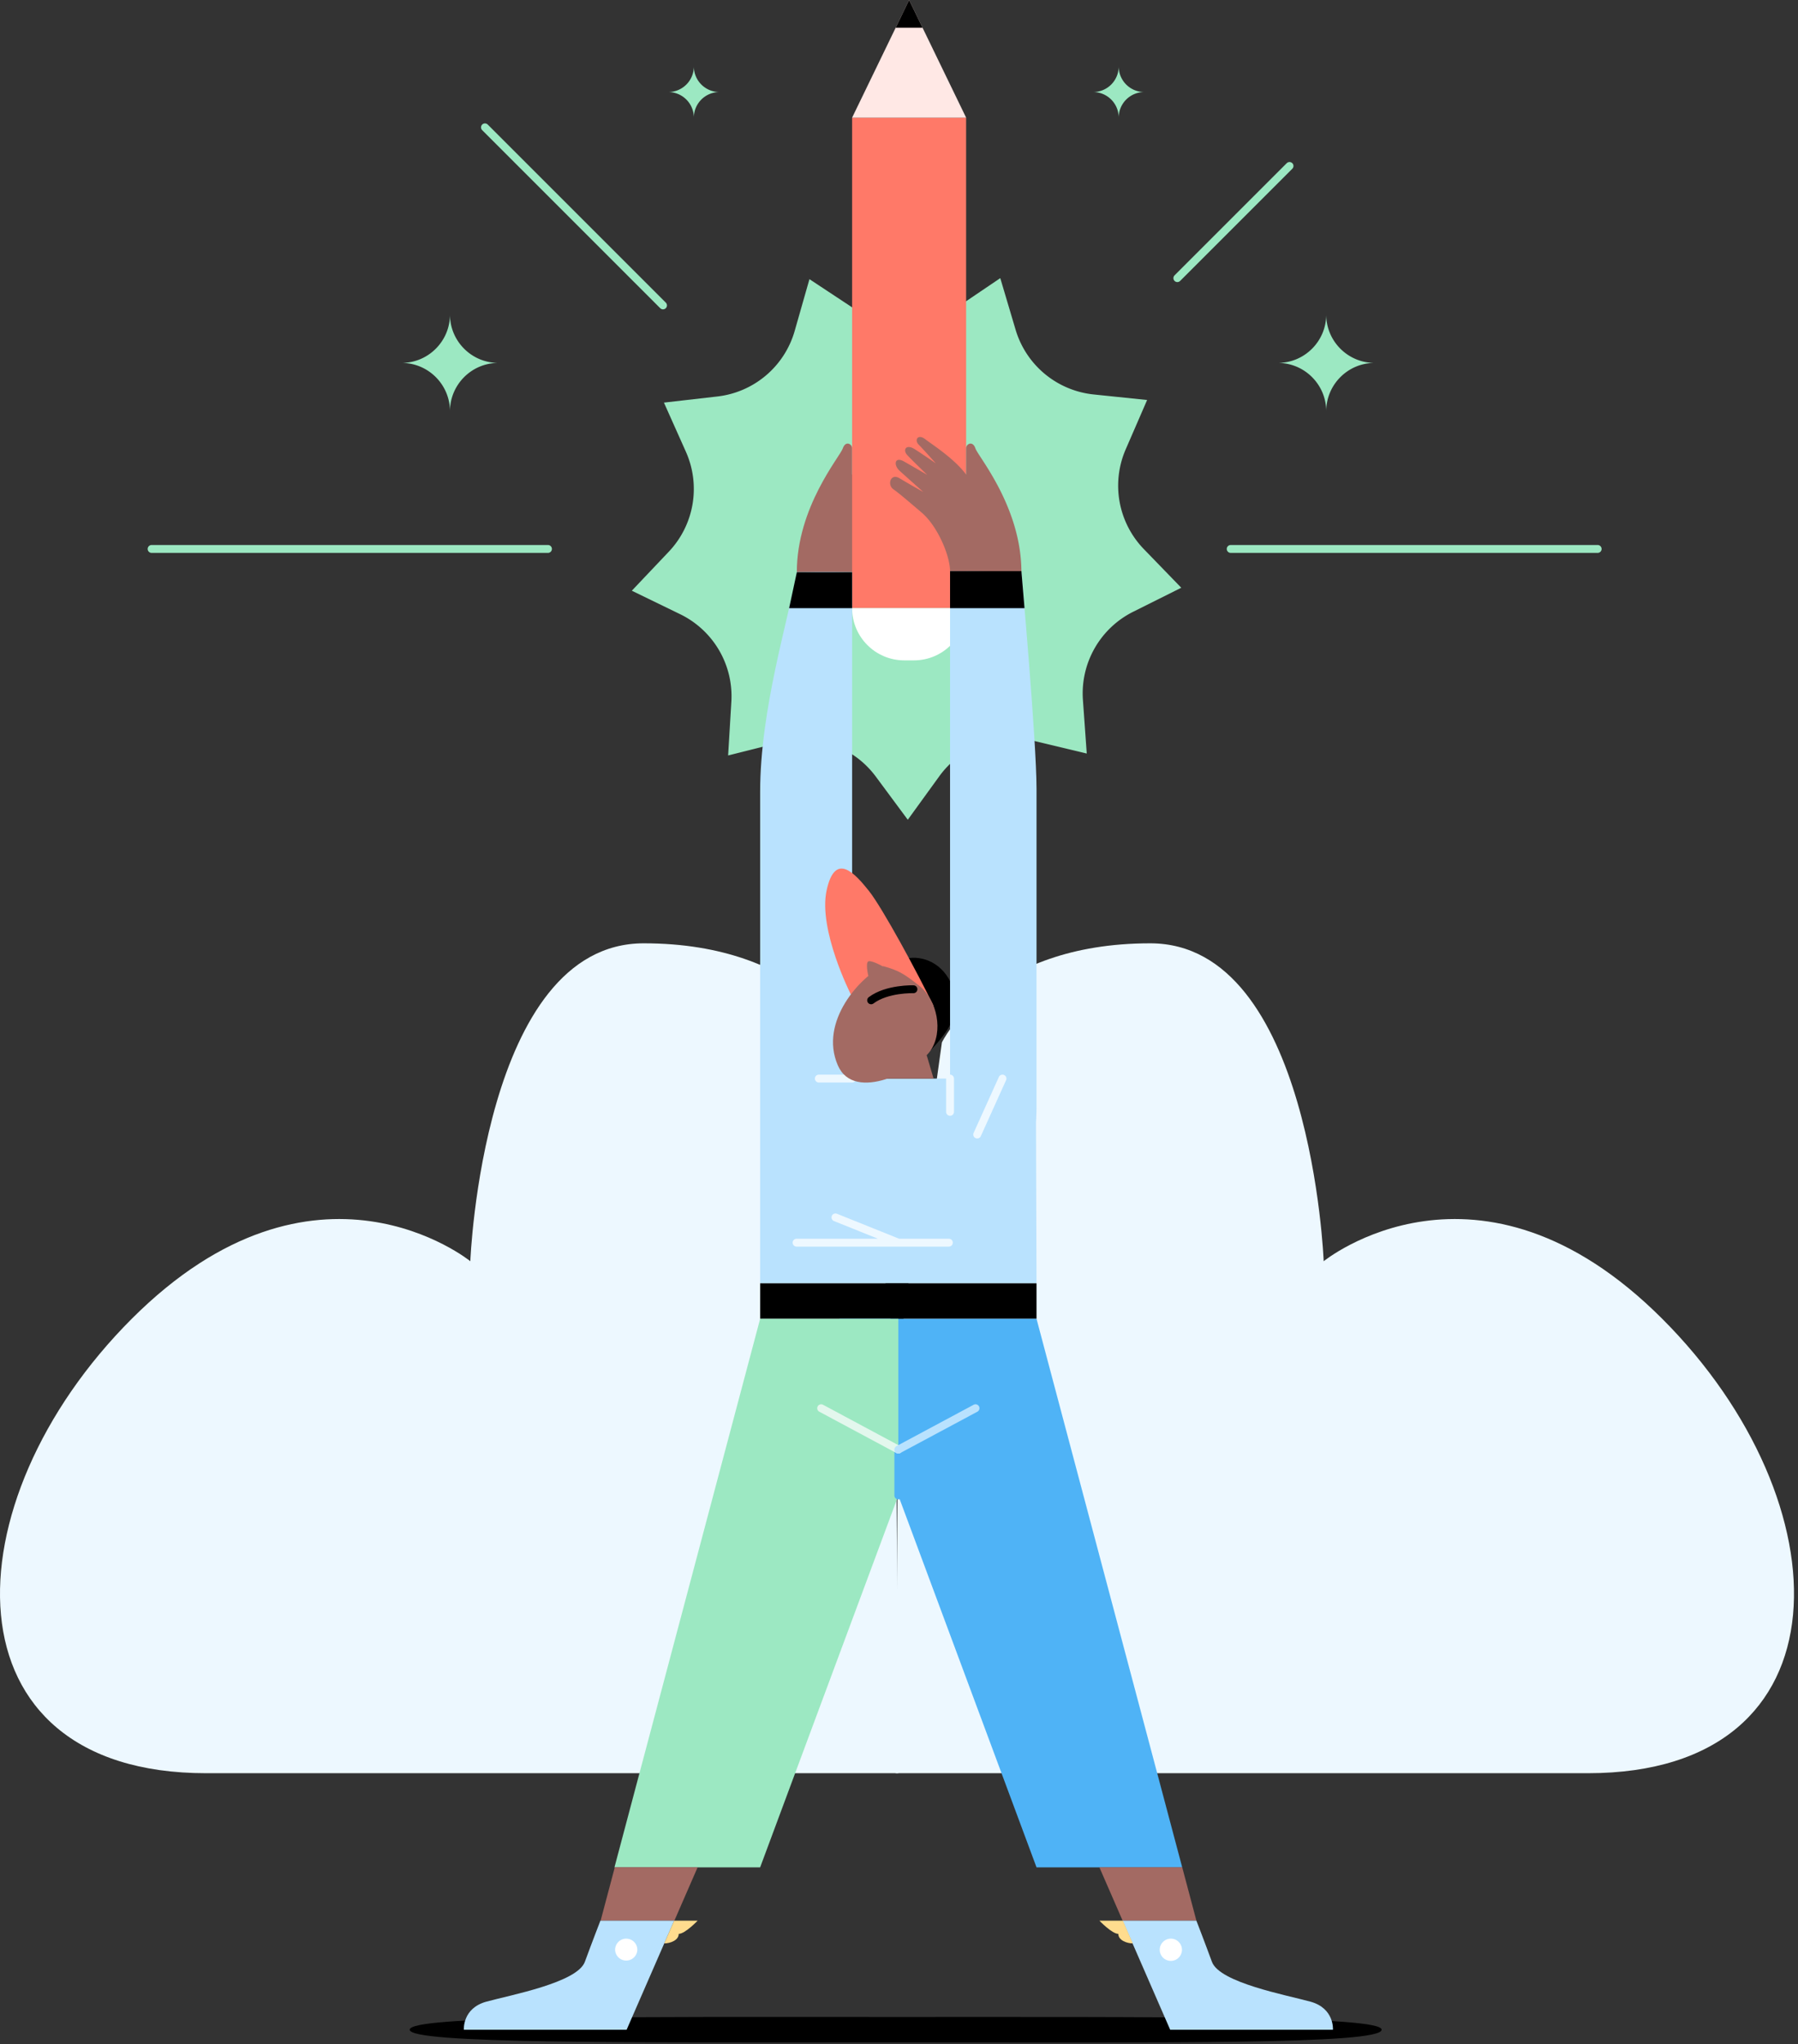 <svg viewBox="0 0 380 432" xmlns="http://www.w3.org/2000/svg"><rect x="0" y="0" width="380" height="432" fill="#333333" stroke="none"/><g fill="none" fill-rule="evenodd"><path d="M189.298 426.276c56.683 0 102.751-.252 102.706 2.687-.049 3.175-46.023 2.686-102.706 2.686-56.687 0-102.71.331-102.71-2.686 0-3.018 46.023-2.687 102.71-2.687" fill="#000"/><path d="M189.86 374.754H43.552c-55.845 0-54.512-57.23-15.707-96.036C66.652 239.912 99.4 266.551 99.4 266.551s2.618-67.189 36.65-67.189c34.03 0 44.04 20.943 44.04 20.943l9.207 66.317.562 88.132z" fill="#EDF8FF"/><path d="M189.298 199.362h189.857v175.392H189.298z"/><path d="M189.298 374.754h146.304c55.846 0 54.512-57.23 15.706-96.036-38.805-38.806-71.553-12.167-71.553-12.167s-2.618-67.189-36.65-67.189c-34.03 0-44.039 20.943-44.039 20.943l-9.207 66.317-.561 88.132z" fill="#EDF8FF"/><path d="M211.404 58.781l3.236 10.896a19.277 19.277 0 0016.491 13.687l11.309 1.172-4.527 10.428a19.277 19.277 0 003.834 21.086l7.91 8.165-10.17 5.08a19.28 19.28 0 00-10.617 18.619c.414 5.784.809 11.338.809 11.338l-11.054-2.647a19.278 19.278 0 00-20.099 7.438l-6.67 9.206-6.767-9.133a19.275 19.275 0 00-20.178-7.221l-11.026 2.765.685-11.347a19.277 19.277 0 00-10.814-18.502l-10.224-4.968s3.828-4.04 7.82-8.25a19.279 19.279 0 003.605-21.127c-2.365-5.295-4.638-10.377-4.638-10.377l11.294-1.296a19.275 19.275 0 0016.343-13.864l3.117-10.93 9.485 6.267a19.279 19.279 0 0021.431-.116l9.415-6.369" fill="#9CE8C2"/><path d="M183.462 120.929c0-3.24 2.639-9.717 6.02-12.596 3.381-2.878 4.727-4.035 6.016-4.958 1.288-.92.59-3.463-1.364-2.284-1.952 1.18-4.997 2.884-4.997 2.884s3.686-3.271 5.012-4.48c1.326-1.208 1.06-3.093-.914-1.974-1.975 1.12-4.922 2.83-4.922 2.83s3.359-3.213 4.273-4.244c.914-1.031.207-2.358-1.679-1.149-1.887 1.207-4.422 2.977-4.422 2.977s2.646-2.977 3.622-3.95c.976-.974.181-2.358-1.351-1.179-1.534 1.179-6.16 4.098-8.666 7.486V94.72c0-.884-1.385-1.68-1.975.06-.589 1.738-9.709 12.384-9.709 26.148h15.056z" fill="#A36A63"/><path fill="#FF7968" d="M180.09 128.535h24.095V24.862H180.09z"/><path d="M204.184 128.535H180.09v.002c0 6.09 4.937 11.028 11.029 11.028h2.037c6.092 0 11.028-4.939 11.028-11.028v-.002z" fill="#FFF"/><path d="M200.79 120.71c0-3.238-2.616-9.498-5.998-12.377-3.38-2.878-4.726-4.035-6.015-4.958-1.29-.92-.59-3.463 1.364-2.284 1.951 1.18 4.994 2.884 4.994 2.884s-3.683-3.271-5.009-4.48c-1.326-1.208-1.061-3.093.914-1.975a736.35 736.35 0 014.922 2.832s-3.361-3.214-4.275-4.245c-.912-1.031-.205-2.357 1.68-1.149 1.888 1.206 4.422 2.977 4.422 2.977s-2.645-2.977-3.62-3.95c-.979-.974-.183-2.358 1.35-1.18 1.533 1.18 6.16 4.098 8.665 7.487v-5.57c0-.885 1.387-1.681 1.975.059.59 1.738 9.71 12.384 9.71 26.148-4.408 0-12.408-.22-15.08-.22" fill="#A36A63"/><path d="M168.407 120.929c-1.826 10.19-7.753 29.073-7.753 46.422v103.87h58.41l-.142-43.272H180.09v-107.02s-5.54-.117-11.683 0" fill="#B9E2FE"/><path stroke="#EDF8FF" stroke-width="1.667" stroke-linecap="round" stroke-linejoin="round" d="M173.055 227.949h7.035"/><path d="M192.097 202.49c3.681-.51 7.983 1.7 9.495 6.88 1.512 5.183-1.469 8.904-4.872 12.583-4.05-8.336-8.304-18.952-4.623-19.463" fill="#000"/><path d="M179.824 210.165s-6.923-13.632-5.125-21.979c1.8-8.346 6.045-3.525 8.923.073s10.397 17.528 13.69 24.344c-3.688 0-17.488-2.438-17.488-2.438" fill="#FF7968"/><path fill="#A36A63" d="M195.85 223.004l1.461 4.945h-9.715z"/><path d="M186.699 204.199c-4.586 1.979-13.702 11.59-9.623 20.957 3.505 8.05 16.91.81 19.607-3.147 2.7-3.96 1.46-10.61-2.427-13.696-3.323-2.635-4.442-3.239-7.557-4.114" fill="#A36A63"/><path d="M200.79 227.949s18.275 26.364 18.275 6.09v-67.346c0-10.102-3.197-45.764-3.197-45.764l-15.079-.22v107.24z" fill="#B9E2FE"/><path stroke="#EDF8FF" stroke-width="1.667" stroke-linecap="round" stroke-linejoin="round" d="M200.789 227.949v7.035"/><path fill="#000" d="M160.653 278.718h58.414v-7.497h-58.414z"/><path fill="#4FB3F6" d="M177.415 278.718l12.444 37.357 29.206 78.575h30.79l-30.79-115.932z"/><path fill="#9CE8C2" d="M189.86 278.718v37.357l-29.207 78.575h-30.79l30.79-115.932z"/><path stroke="#EDF8FF" stroke-width="1.667" stroke-linecap="round" stroke-linejoin="round" d="M211.869 227.949l-5.34 11.831M168.353 262.629h32.184M176.572 257.289l13.287 5.34"/><path fill="#000" d="M200.79 120.71h15.078l.66 7.825H200.79zM168.407 120.929h11.683v7.606h-13.315z"/><path fill="#A36A63" d="M249.855 394.629l2.998 11.288h-15.59l-4.917-11.288zM129.936 394.629l-2.998 11.288h15.59l4.917-11.288z"/><path d="M252.853 405.917h-15.59l10.049 23.054h34.398s.353-4.527-4.742-5.933c-5.094-1.405-19.21-4.012-20.83-8.42-1.618-4.407-3.285-8.701-3.285-8.701M126.893 405.917h15.588l-10.047 23.054h-34.4s-.35-4.527 4.744-5.933c5.095-1.405 19.209-4.012 20.827-8.42 1.619-4.407 3.288-8.701 3.288-8.701" fill="#B9E2FE"/><path d="M132.349 409.72a2.35 2.35 0 012.349 2.35 2.35 2.35 0 01-4.698 0 2.349 2.349 0 012.349-2.35M247.453 409.72a2.35 2.35 0 00-2.349 2.35 2.35 2.35 0 002.349 2.348 2.35 2.35 0 002.348-2.349 2.35 2.35 0 00-2.348-2.348" fill="#FFF"/><path d="M142.48 405.917h4.965s-2.663 2.79-4 2.79c0 1.382-1.834 2.013-3.057 2.013.664-1.552 2.092-4.803 2.092-4.803M237.319 405.917h-4.965s2.663 2.79 4 2.79c0 1.382 1.834 2.013 3.057 2.013-.664-1.552-2.092-4.803-2.092-4.803" fill="#FFDC8E"/><path stroke="#4FB3F6" stroke-width="1.667" stroke-linecap="round" stroke-linejoin="round" d="M189.859 316.054v-9.692"/><path stroke="#E3F7ED" stroke-width="1.667" stroke-linecap="round" stroke-linejoin="round" d="M173.546 297.618l16.313 8.744"/><path stroke="#B9E2FE" stroke-width="1.667" stroke-linecap="round" stroke-linejoin="round" d="M206.172 297.618l-16.313 8.744"/><path fill="#FFE8E5" d="M192.137 0l12.047 24.863h-24.093z"/><path fill="#000" d="M192.137 0l2.84 5.862h-5.68z"/><path d="M193.05 209.071s-5.597-.186-8.94 2.338" stroke="#000" stroke-width="1.667" stroke-linecap="round" stroke-linejoin="round"/><path d="M183.517 206.261s-.685-2.87.045-3.1c.728-.229 3.263 1.153 4.183 1.766-1.42.845-4.228 1.334-4.228 1.334" fill="#A36A63"/><path stroke="#9CE8C2" stroke-width="1.667" stroke-linecap="round" stroke-linejoin="round" d="M115.811 116.016H32.042M260.102 116.016h77.558M140.125 64.546l-37.631-37.632M248.828 58.781l23.707-23.708"/><path d="M105.261 76.7c-5.594.034-10.127 4.57-10.163 10.162v.065c0-5.645-4.583-10.227-10.228-10.227 5.645 0 10.228-4.585 10.228-10.23v.066c.036 5.616 4.605 10.164 10.23 10.164h-.067zM290.454 76.7c-5.594.034-10.127 4.57-10.163 10.162v.065c0-5.645-4.583-10.227-10.228-10.227 5.645 0 10.228-4.585 10.228-10.23v.066c.036 5.616 4.605 10.164 10.23 10.164h-.067zM152.016 19.454a5.41 5.41 0 00-5.374 5.374v.035a5.411 5.411 0 00-5.409-5.409 5.413 5.413 0 005.41-5.41v.036a5.414 5.414 0 005.41 5.374h-.037zM241.807 19.454a5.41 5.41 0 00-5.374 5.374v.035a5.411 5.411 0 00-5.41-5.409 5.413 5.413 0 005.41-5.41v.036a5.414 5.414 0 005.408 5.374h-.034z" fill="#9CE8C2"/></g></svg>